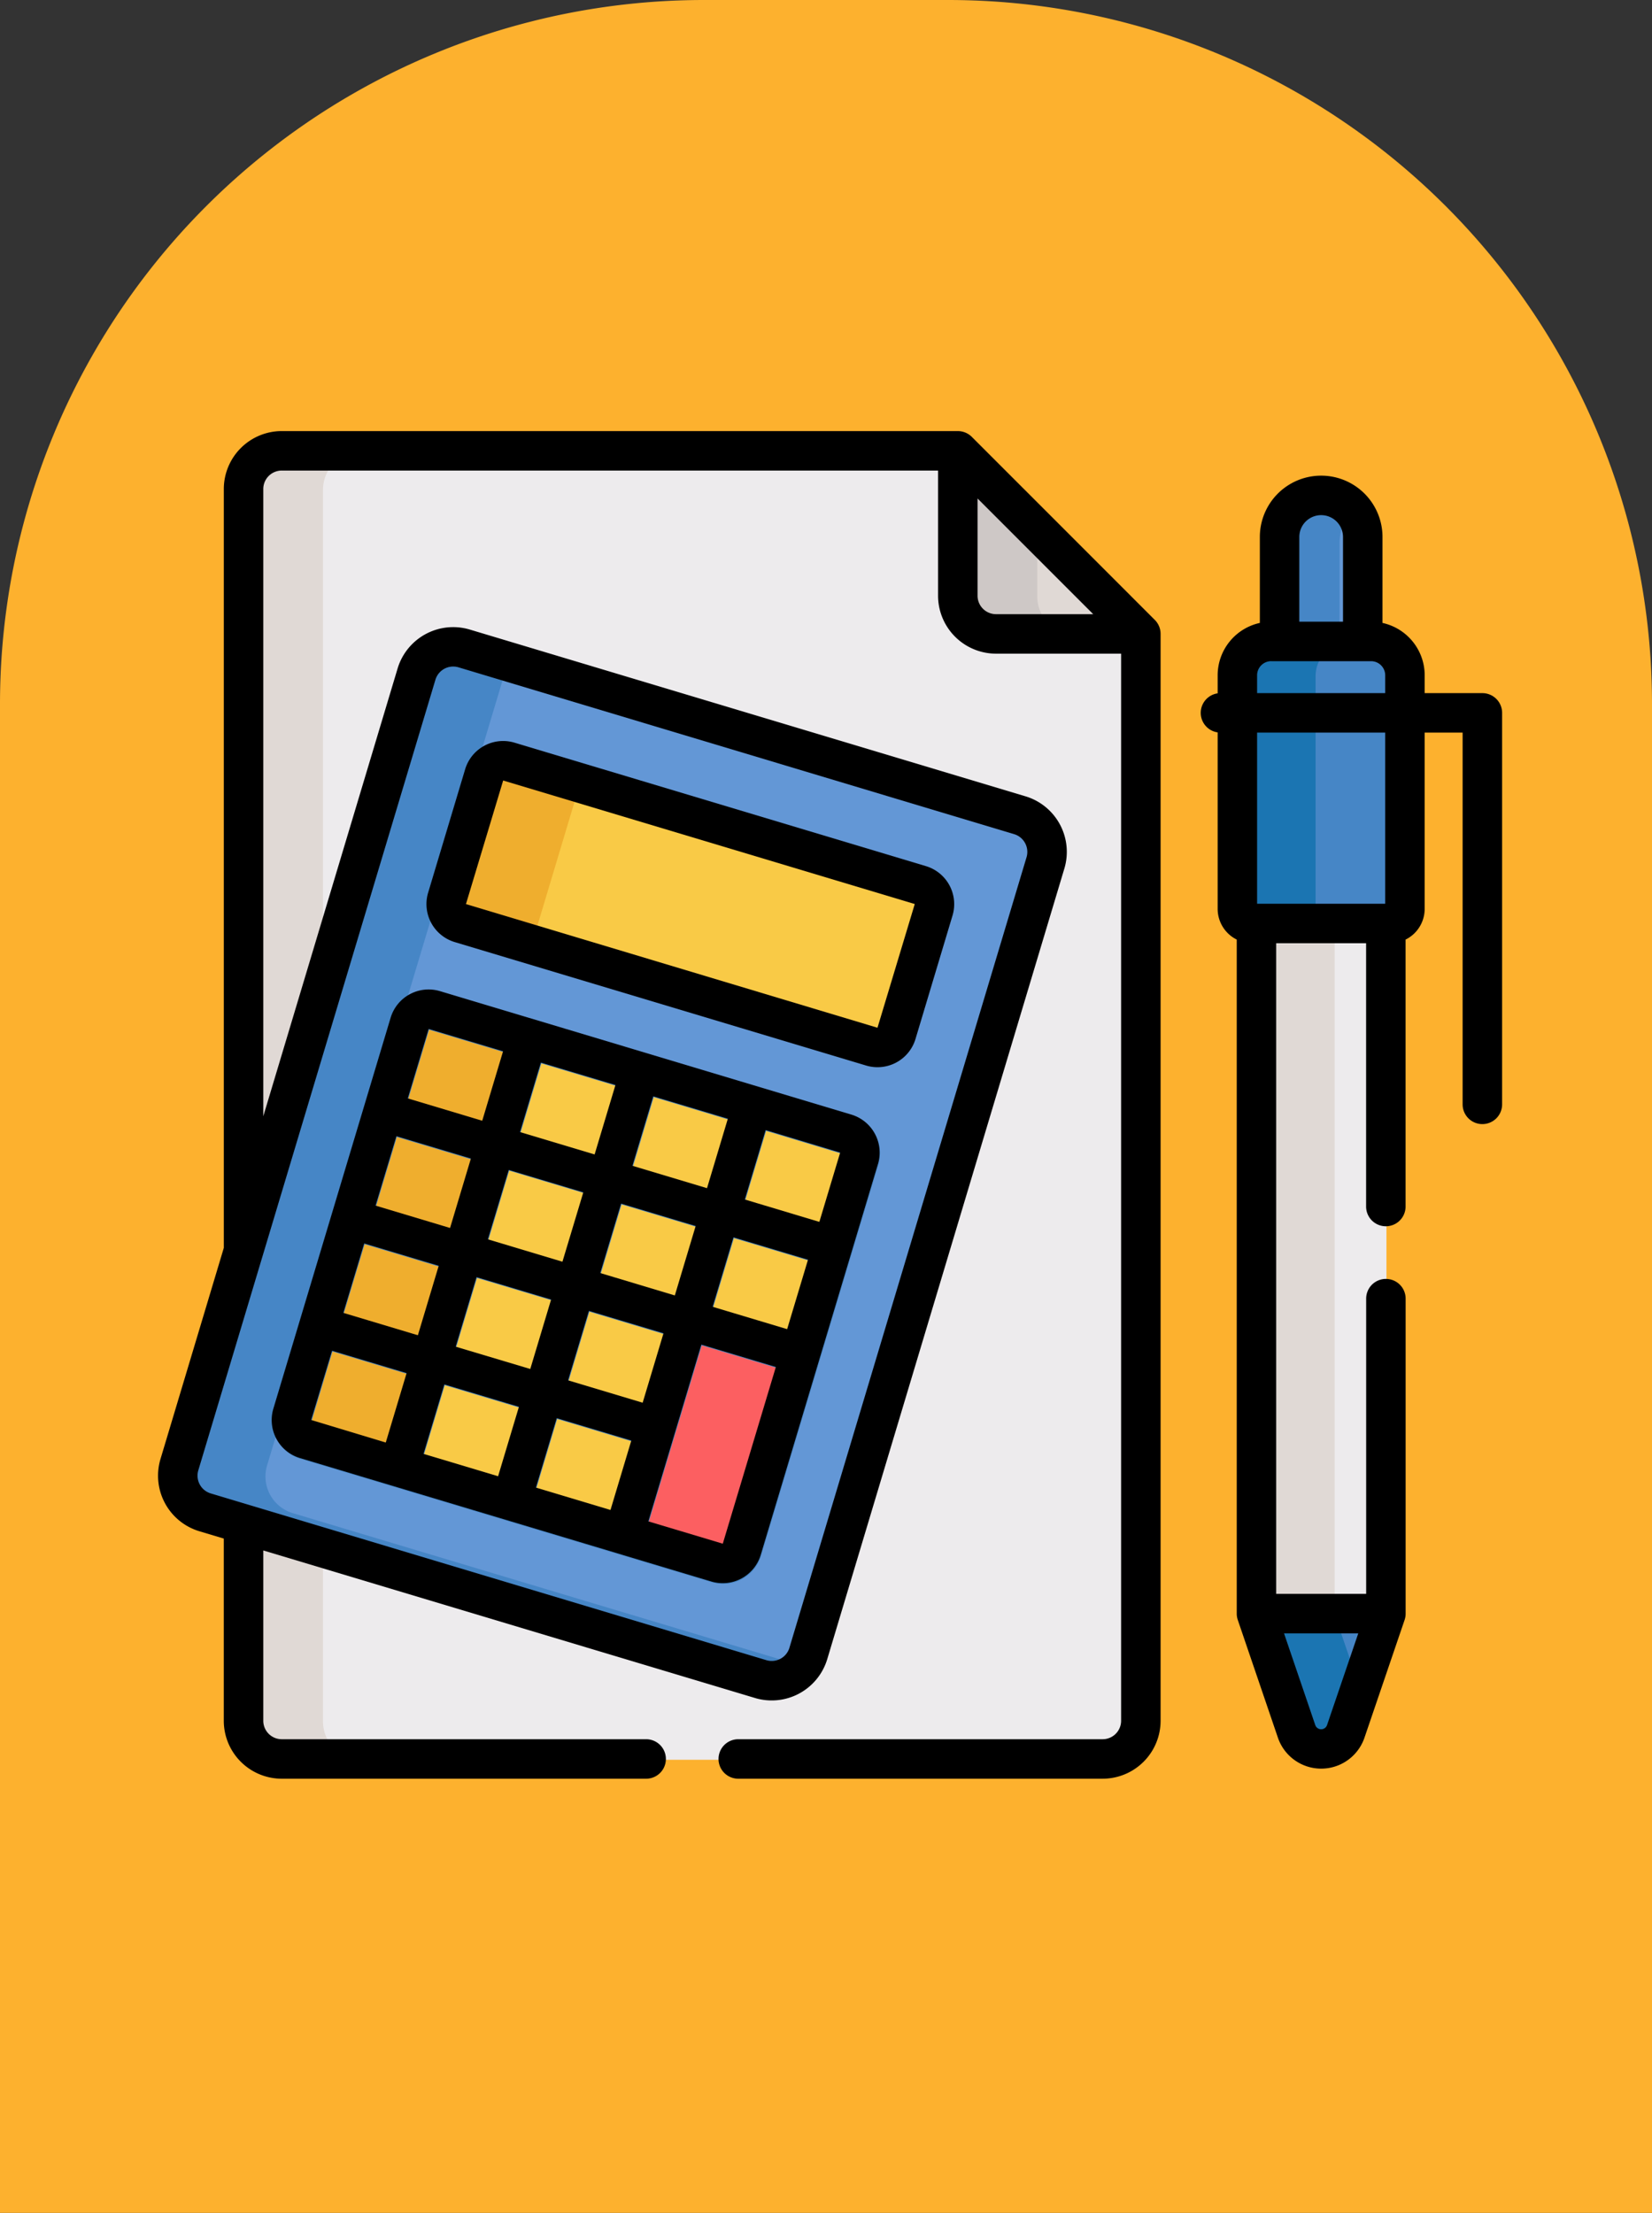 <svg xmlns="http://www.w3.org/2000/svg" width="115" height="154" viewBox="0 0 115 154">
  <rect x="0" y="0" width="115" height="154" fill="#333333" stroke="none"/>
  <g id="Grupo_985540" data-name="Grupo 985540" transform="translate(-198 -3607)">
    <path id="Rectángulo_344901" data-name="Rectángulo 344901" d="M49,0H66a49,49,0,0,1,49,49V154a0,0,0,0,1,0,0H0a0,0,0,0,1,0,0V49A49,49,0,0,1,49,0Z" transform="translate(198 3607)" fill="#fdb12e"/>
    <g id="matematicas" transform="translate(209.001 3637)">
      <path id="Trazado_730127" data-name="Trazado 730127" d="M82.413,7.8H35.35a2.666,2.666,0,0,0-2.658,2.658V96.184a2.666,2.666,0,0,0,2.658,2.658H92.5a2.666,2.666,0,0,0,2.658-2.658V20.547Zm0,0" transform="translate(-26.704 -6.375)" fill="#edebed"/>
      <path id="Trazado_730128" data-name="Trazado 730128" d="M38.187,96.184V10.463A2.666,2.666,0,0,1,40.845,7.8h-5.5a2.666,2.666,0,0,0-2.658,2.658V96.184a2.666,2.666,0,0,0,2.658,2.658h5.5A2.666,2.666,0,0,1,38.187,96.184Zm0,0" transform="translate(-26.704 -6.375)" fill="#e0d9d5"/>
      <path id="Trazado_730129" data-name="Trazado 730129" d="M306.794,20.547h10.084L304.137,7.8V17.889A2.666,2.666,0,0,0,306.794,20.547Zm0,0" transform="translate(-248.427 -6.375)" fill="#e0d9d5"/>
      <path id="Trazado_730130" data-name="Trazado 730130" d="M309.632,17.889V13.3l-5.5-5.5V17.889a2.666,2.666,0,0,0,2.657,2.658h5.5A2.666,2.666,0,0,1,309.632,17.889Zm0,0" transform="translate(-248.427 -6.375)" fill="#cec8c6"/>
      <path id="Trazado_730131" data-name="Trazado 730131" d="M66.313,94,27.622,82.4a2.666,2.666,0,0,0-3.31,1.782L7.8,139.2a2.666,2.666,0,0,0,1.782,3.309l38.69,11.609a2.666,2.666,0,0,0,3.31-1.782L68.1,97.314A2.666,2.666,0,0,0,66.313,94Zm0,0" transform="translate(-6.283 -67.212)" fill="#6397d6"/>
      <path id="Trazado_730132" data-name="Trazado 730132" d="M15.654,142.513a2.665,2.665,0,0,1-1.782-3.309L30.381,84.178a2.617,2.617,0,0,1,.422-.828L27.622,82.4a2.666,2.666,0,0,0-3.31,1.782L7.8,139.2a2.666,2.666,0,0,0,1.782,3.309l38.69,11.609a2.666,2.666,0,0,0,2.888-.955Zm0,0" transform="translate(-6.283 -67.212)" fill="#4686c6"/>
      <path id="Trazado_730133" data-name="Trazado 730133" d="M89.476,228.6l-28.642-8.593a1.388,1.388,0,0,0-1.724.928c-.338,1.126-7.825,26.081-8.163,27.21a1.388,1.388,0,0,0,.928,1.724l28.642,8.593a1.388,1.388,0,0,0,1.724-.928c.688-2.293,5.636-18.785,6.322-21.07l1.842-6.139A1.389,1.389,0,0,0,89.476,228.6Zm0,0" transform="translate(-41.568 -179.659)" fill="#f9ca46"/>
      <path id="Trazado_730134" data-name="Trazado 730134" d="M181.644,338.047l-4.48,14.931,6.5,1.949a1.388,1.388,0,0,0,1.724-.928l4.081-13.6Zm0,0" transform="translate(-144.713 -276.125)" fill="#fc5f61"/>
      <path id="Trazado_730135" data-name="Trazado 730135" d="M142.706,134.2l-28.641-8.593a1.389,1.389,0,0,0-1.724.928l-2.577,8.593a1.388,1.388,0,0,0,.928,1.724l28.641,8.593a1.389,1.389,0,0,0,1.724-.929l2.578-8.592A1.388,1.388,0,0,0,142.706,134.2Zm0,0" transform="translate(-89.611 -102.555)" fill="#f9ca46"/>
      <path id="Trazado_730136" data-name="Trazado 730136" d="M57.857,251.641c.344-1.146,7.069-23.56,8.953-29.842l-5.976-1.793a1.388,1.388,0,0,0-1.724.928c-.338,1.126-7.825,26.081-8.163,27.21a1.388,1.388,0,0,0,.928,1.724l5.977,1.793Zm0,0" transform="translate(-41.568 -179.659)" fill="#efae2e"/>
      <path id="Trazado_730137" data-name="Trazado 730137" d="M115.969,137.141l2.633-8.776a1.418,1.418,0,0,1,1.293-1l-5.829-1.749a1.389,1.389,0,0,0-1.724.928l-2.577,8.593a1.388,1.388,0,0,0,.928,1.724l5.632,1.689A1.417,1.417,0,0,1,115.969,137.141Zm0,0" transform="translate(-89.611 -102.555)" fill="#efae2e"/>
      <path id="Trazado_730138" data-name="Trazado 730138" d="M83.742,221.155,55.1,212.561a2.76,2.76,0,0,0-3.435,1.85L43.5,241.62a2.761,2.761,0,0,0,1.849,3.435l28.642,8.593a2.761,2.761,0,0,0,3.435-1.85l8.163-27.209A2.76,2.76,0,0,0,83.742,221.155Zm-4.469,14.934-5.192-1.558,1.45-4.833L79,230.738l1.724.517ZM69.21,241.207l-5.192-1.558,1.45-4.833L69.406,236l1.254.376C69.539,240.108,69.72,239.505,69.21,241.207Zm2.24-7.466-5.191-1.557,1.45-4.834,5.191,1.558Zm-7.824-2.347-3.461-1.038-1.73-.519L59.885,225l5.191,1.558Zm-5.981,1.074,2.6.779,2.6.779-1.45,4.833L56.194,237.3Zm16.045-6.192L68.5,224.718l1.45-4.833,5.191,1.558Zm-7.824-2.348-5.192-1.557,1.45-4.834,5.192,1.558ZM55.8,229.047l-5.186-1.556,1.452-4.833,5.184,1.555Zm-5.977,1.075,4.882,1.465.3.092-1.45,4.833-5.189-1.557Zm5.579,9.811,5.191,1.557-1.45,4.834-5.191-1.558Zm7.824,2.347,5.191,1.558-1.45,4.833-5.191-1.558Zm18.284-13.658-5.191-1.557,1.45-4.832L82.96,223.8Zm-22.02-11.875-1.45,4.833-5.183-1.555,1.452-4.833ZM47.584,237.587l5.19,1.557-1.45,4.831-5.189-1.566Zm27.2,13.43L69.6,249.462l3.69-12.3,5.19,1.558Zm0,0" transform="translate(-35.44 -173.53)" fill="#4686c6"/>
      <path id="Trazado_730139" data-name="Trazado 730139" d="M427.2,35.138h5.042V27.7a2.9,2.9,0,1,0-5.791,0v7.44Zm0,0" transform="translate(-348.339 -20.204)" fill="#6397d6"/>
      <path id="Trazado_730140" data-name="Trazado 730140" d="M430.591,27.976a3.27,3.27,0,0,1,.9-2.264,2.853,2.853,0,0,0-2.144-.978,2.93,2.93,0,0,0-2.9,2.964v7.44h4.138Zm0,0" transform="translate(-348.339 -20.204)" fill="#4686c6"/>
      <path id="Trazado_730141" data-name="Trazado 730141" d="M422.179,446.582l-4.5.55,2.791,8.188a1.81,1.81,0,0,0,3.427,0l2.791-8.188Zm0,0" transform="translate(-341.169 -364.78)" fill="#4686c6"/>
      <path id="Trazado_730142" data-name="Trazado 730142" d="M423.076,447.132l1.8-.22-2.7-.33-4.5.55,2.791,8.188a1.81,1.81,0,0,0,3.427,0l.989-2.9Zm0,0" transform="translate(-341.166 -364.78)" fill="#1b75b2"/>
      <path id="Trazado_730143" data-name="Trazado 730143" d="M417.672,183.121h9.008V231.93h-9.008Zm0,0" transform="translate(-341.166 -149.578)" fill="#edebed"/>
      <path id="Trazado_730144" data-name="Trazado 730144" d="M417.672,183.121h5.4V231.93h-5.4Zm0,0" transform="translate(-341.166 -149.578)" fill="#e0d9d5"/>
      <path id="Trazado_730145" data-name="Trazado 730145" d="M419.727,80.223h-6.952a2.357,2.357,0,0,0-2.357,2.357V98.836a1.016,1.016,0,0,0,1.015,1.015h9.635a1.015,1.015,0,0,0,1.015-1.015V82.58A2.357,2.357,0,0,0,419.727,80.223Zm0,0" transform="translate(-335.241 -65.528)" fill="#4686c6"/>
      <path id="Trazado_730146" data-name="Trazado 730146" d="M415.822,98.836V82.58a2.357,2.357,0,0,1,2.357-2.357h-5.4a2.357,2.357,0,0,0-2.357,2.357V98.836a1.015,1.015,0,0,0,1.015,1.015h5.4A1.016,1.016,0,0,1,415.822,98.836Zm0,0" transform="translate(-335.241 -65.528)" fill="#1b75b2"/>
      <path id="Trazado_730147" data-name="Trazado 730147" d="M415.853,62.058a1.374,1.374,0,0,0,1.374-1.375V33.44a1.374,1.374,0,0,0-1.374-1.374h-4.016V30.824A3.736,3.736,0,0,0,408.9,27.18V21.2a4.269,4.269,0,0,0-8.538,0V27.18a3.735,3.735,0,0,0-2.937,3.643V32.08a1.373,1.373,0,0,0,0,2.718V47.08a2.389,2.389,0,0,0,1.329,2.137V96.125a1.352,1.352,0,0,0,.074.443l2.791,8.189a3.184,3.184,0,0,0,6.027,0l2.791-8.188a1.375,1.375,0,0,0,.074-.443V74.206a1.374,1.374,0,0,0-2.748,0V94.751H401.5V49.47h6.259V67.794a1.374,1.374,0,0,0,2.748,0V49.218a2.391,2.391,0,0,0,1.329-2.138V34.813h2.642V60.685A1.373,1.373,0,0,0,415.853,62.058ZM403.109,21.2a1.521,1.521,0,0,1,3.042,0v5.894h-3.042Zm-1.955,8.643h6.952a.984.984,0,0,1,.983.982v1.241h-8.918V30.824A.984.984,0,0,1,401.154,29.841Zm6.06,67.657-2.171,6.372a.434.434,0,0,1-.826,0L402.046,97.5Zm1.875-50.776h-8.918V34.813h8.918Zm0,0" transform="translate(-323.662 -13.829)"/>
      <path id="Trazado_730148" data-name="Trazado 730148" d="M136.783,126.454l-28.642-8.593a2.76,2.76,0,0,0-3.435,1.849l-2.578,8.593a2.761,2.761,0,0,0,1.85,3.435l28.642,8.593a2.761,2.761,0,0,0,3.435-1.849l2.578-8.593A2.761,2.761,0,0,0,136.783,126.454ZM133.409,137.7l-28.648-8.606,2.591-8.6,28.642,8.593.007.013Zm0,0" transform="translate(-83.326 -96.177)"/>
      <path id="Trazado_730149" data-name="Trazado 730149" d="M83.555,220.85l-28.642-8.593a2.76,2.76,0,0,0-3.435,1.85s-6.322,21.07-6.322,21.07l-1.842,6.138a2.761,2.761,0,0,0,1.849,3.435l28.642,8.593a2.762,2.762,0,0,0,3.435-1.85c.207-.691,7.836-26.117,8.163-27.209A2.763,2.763,0,0,0,83.555,220.85ZM69.022,240.9l-5.191-1.558,1.45-4.833,5.192,1.558Zm2.24-7.466-5.191-1.558,1.45-4.833,5.191,1.558Zm-7.824-2.347-5.191-1.558L59.7,224.7l5.191,1.558Zm-5.98,1.074,5.191,1.558-1.45,4.833L56.007,237Zm16.436,2.063,1.45-4.833,5.188,1.556-1.452,4.833Zm-.392-8.255-5.192-1.558,1.45-4.833,5.192,1.558Zm-7.824-2.348-5.192-1.557,1.45-4.834,5.192,1.558Zm-10.063,5.118-5.186-1.556,1.452-4.833,5.184,1.556Zm-5.977,1.076,5.187,1.556-1.45,4.833-5.189-1.557Zm5.579,9.811,5.192,1.558-1.45,4.833-5.192-1.558Zm7.824,2.347,5.192,1.558-1.45,4.833-5.192-1.558Zm18.282-13.658-5.19-1.558,1.45-4.831,5.189,1.566ZM59.305,216.443c-.285.949-.26.864-1.45,4.833l-5.183-1.555,1.453-4.833ZM47.4,237.282l5.19,1.557-1.45,4.831L45.947,242.1Zm27.2,13.429-5.182-1.554c.36-1.2,3.335-11.115,3.69-12.3l5.186,1.556Zm0,0" transform="translate(-35.286 -173.281)"/>
      <path id="Trazado_730150" data-name="Trazado 730150" d="M69.791,89.753V14.116a1.381,1.381,0,0,0-.4-.972L56.647.4a1.389,1.389,0,0,0-.972-.4H8.611A4.037,4.037,0,0,0,4.579,4.032V56.843L.17,71.541a4.036,4.036,0,0,0,2.7,5.02l1.707.512v12.68a4.037,4.037,0,0,0,4.032,4.032H33.979a1.374,1.374,0,1,0,0-2.748H8.611a1.286,1.286,0,0,1-1.284-1.284V77.9L41.564,88.17a4.039,4.039,0,0,0,5.02-2.7L63.093,30.441a4.037,4.037,0,0,0-2.7-5.021L21.7,13.812a4.039,4.039,0,0,0-5.02,2.7L7.327,47.685V4.032A1.286,1.286,0,0,1,8.611,2.748H54.3v8.71a4.037,4.037,0,0,0,4.032,4.032h8.71V89.753a1.286,1.286,0,0,1-1.284,1.284H40.391a1.374,1.374,0,0,0,0,2.748H65.759A4.037,4.037,0,0,0,69.791,89.753ZM43.952,84.676a1.287,1.287,0,0,1-1.6.861L3.663,73.929a1.291,1.291,0,0,1-.861-1.6L7.269,57.441h0L19.311,17.3a1.291,1.291,0,0,1,1.6-.861L59.6,28.052a1.292,1.292,0,0,1,.861,1.6ZM58.333,12.742a1.286,1.286,0,0,1-1.284-1.284V4.691L65.1,12.742Zm0,0" transform="translate(0)"/>
    </g>
  </g>
</svg>

